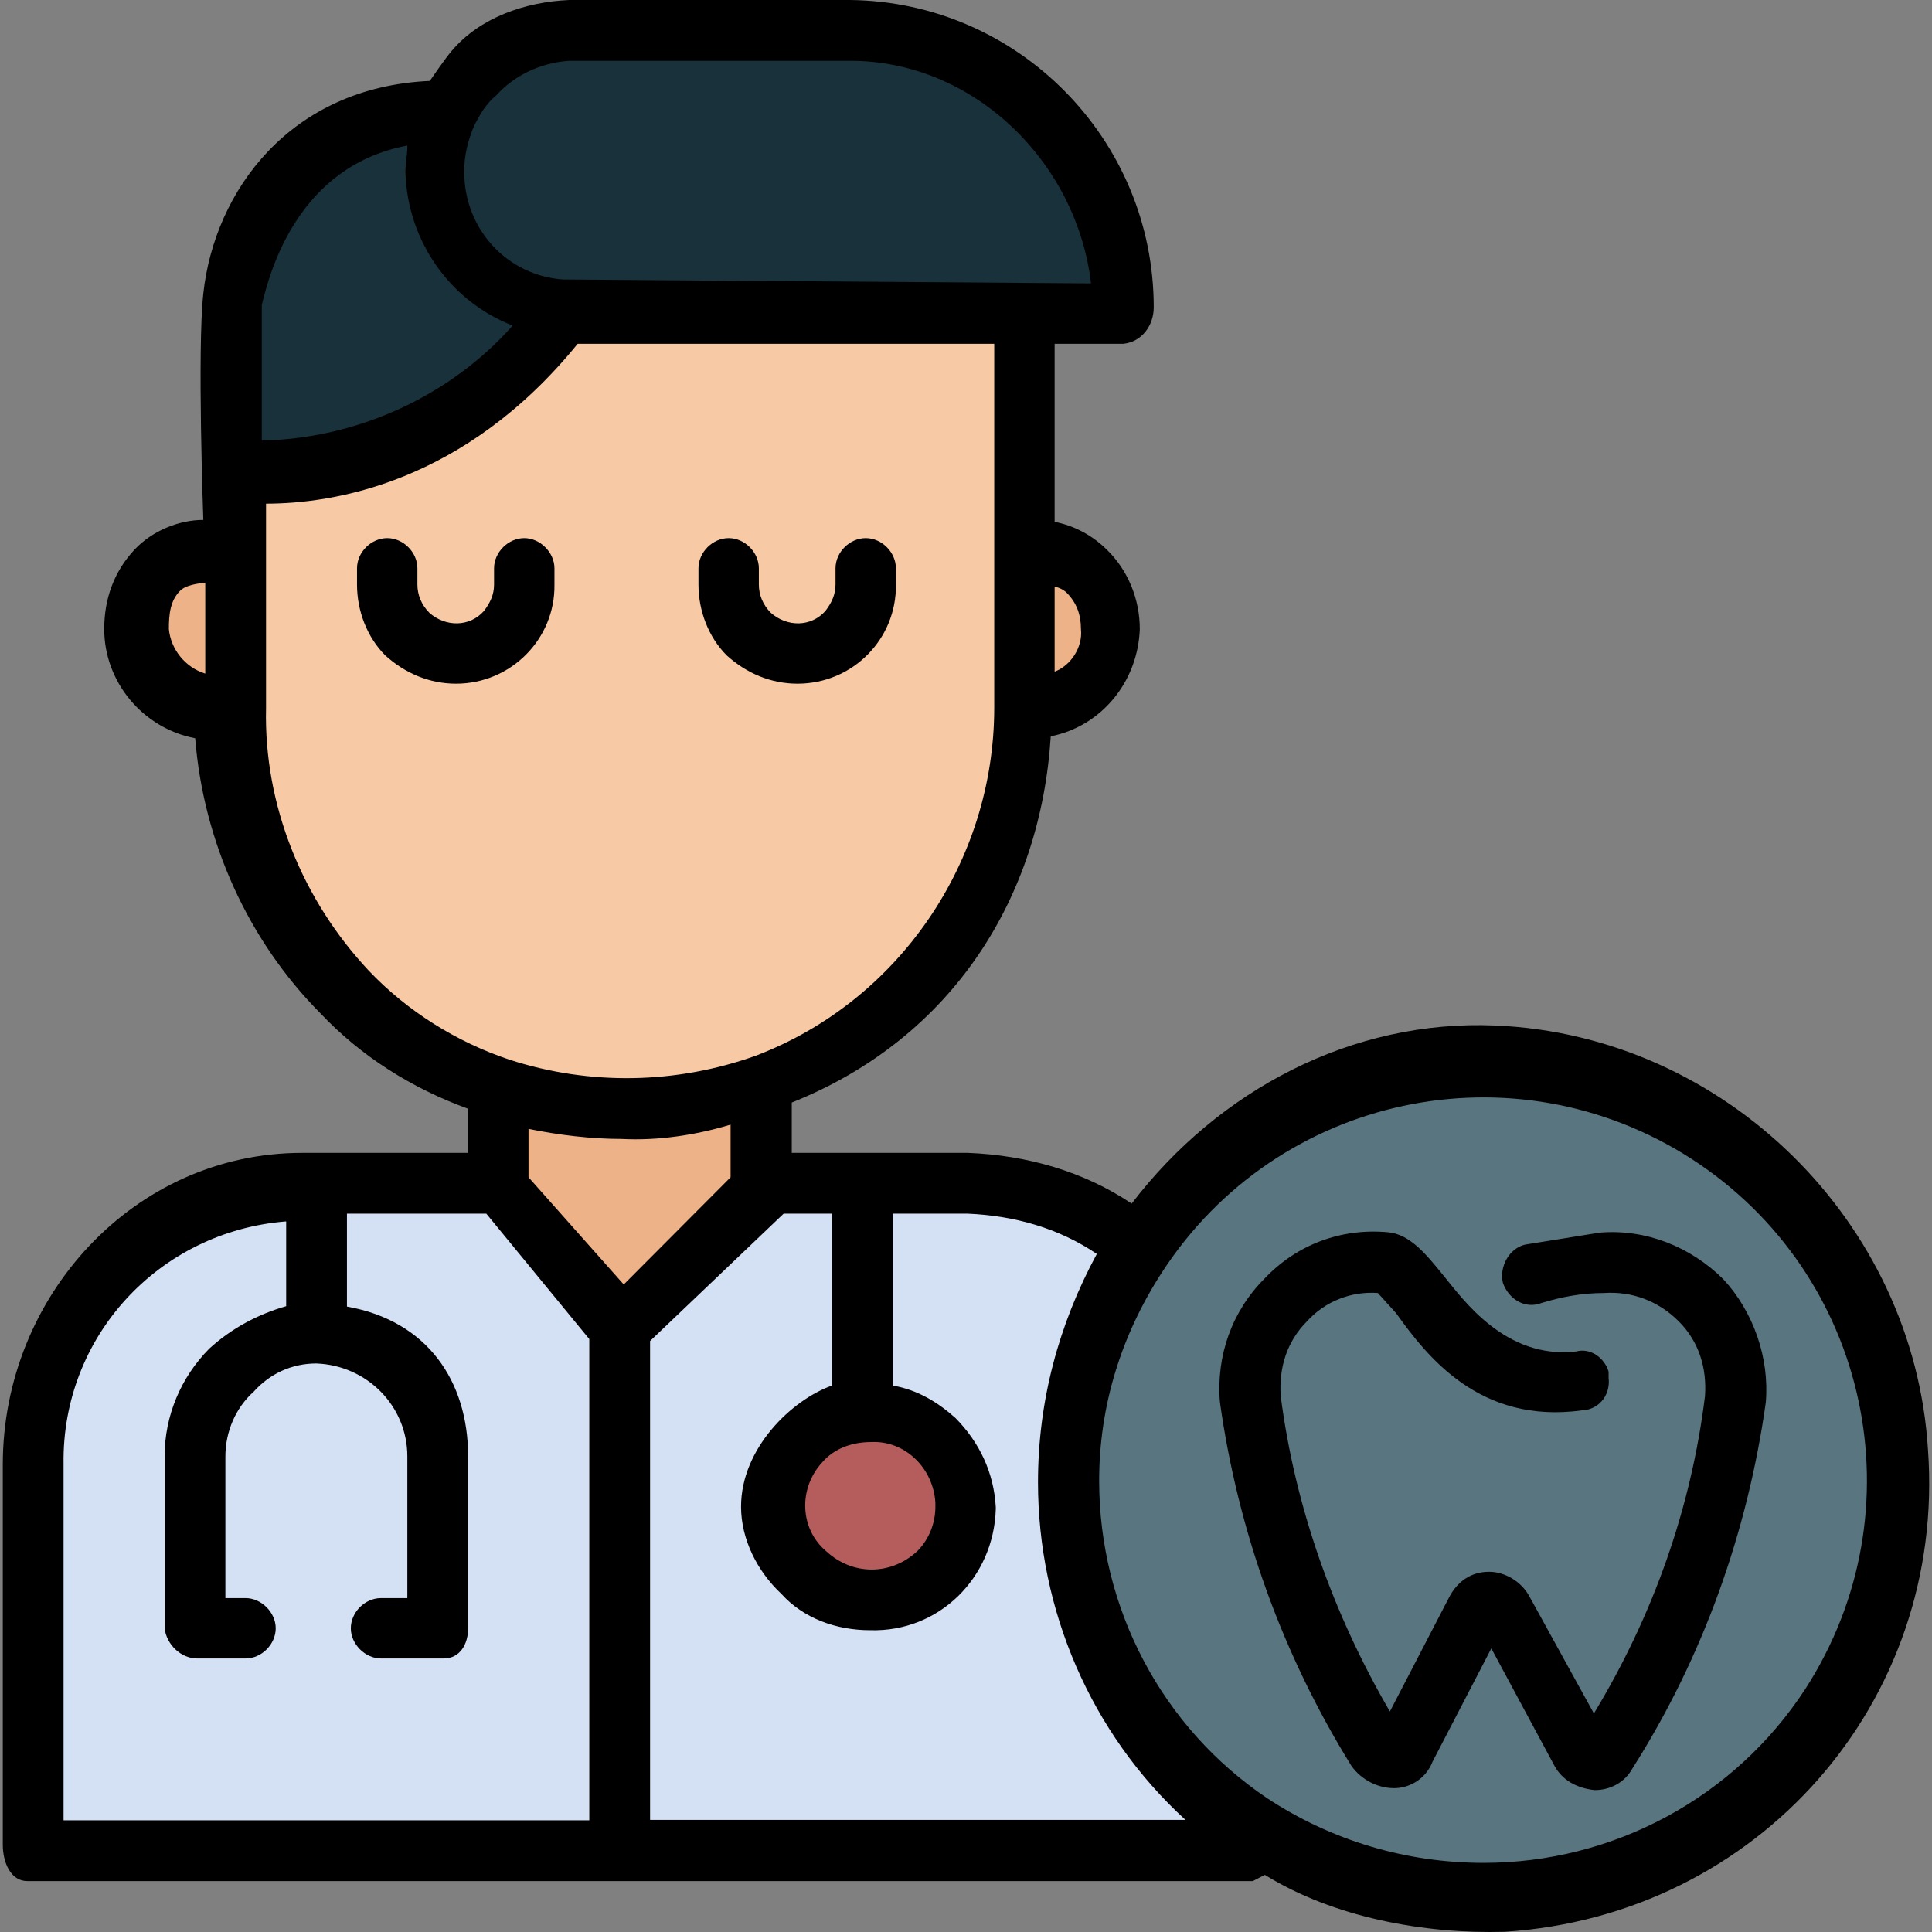 <?xml version="1.0"?>
<svg xmlns="http://www.w3.org/2000/svg" xmlns:xlink="http://www.w3.org/1999/xlink" xmlns:svgjs="http://svgjs.com/svgjs" version="1.1" width="512" height="512" x="0" y="0" viewBox="0 0 499.055 499.055" style="enable-background:new 0 0 512 512" xml:space="preserve" class=""><rect x="0" y="0" width="499.055" height="499.055" fill="#808080" stroke="none"/><g>
<path xmlns="http://www.w3.org/2000/svg" style="" d="M386.321,272.7c60.6,0,109.7,49.1,109.7,109.7s-49.1,109.7-109.7,109.7c-21.9,0-43.4-6.3-61.6-18.3  c-30.3-20.4-48.1-54.9-48.1-91.4c0-21.4,6.3-41.8,17.8-59.6C314.221,291.6,349.221,272.7,386.321,272.7z" fill="#597580" data-original="#00acea" class=""/>
<path xmlns="http://www.w3.org/2000/svg" style="" d="M324.621,473.9l-1,2.6h-161.4V342.8l37.1-35h50.7c15.2,0,30.3,4.7,42.3,14.1l2.1,1  c-11.5,17.8-17.8,38.1-17.8,59.6C276.621,419,294.321,453.5,324.621,473.9z M249.421,389.2c-0.5-13.6-11-24-24.6-24.6  c-13.6,0-24.6,11-24.6,24.6c0.5,13.6,11,24,24.6,24.6c6.3,0,12.5-2.6,17.2-7.3C246.821,401.8,249.421,395.5,249.421,389.2z" fill="#d4e1f4" data-original="#d4e1f4" class=""/>
<path xmlns="http://www.w3.org/2000/svg" style="" d="M290.221,79.4h-144.8c-18.8-1-33.4-16.2-33.4-35c0-5.2,1-10.4,3.7-15.2c1.6-3.7,4.2-6.8,6.8-9.9  c6.8-6.3,15.7-9.9,25.1-9.9h72.1c38.7-0.5,70,30.8,70.5,69.5C290.221,78.9,290.221,79.4,290.221,79.4z" fill="#18313a" data-original="#4b5d63" class=""/>
<path xmlns="http://www.w3.org/2000/svg" style="" d="M281.321,147.9c7.8,7.8,8.4,20.9,0.5,28.7c-4.2,4.2-9.9,6.3-15.7,6.3h-1v-41.3h1  C271.921,141.6,277.121,144.2,281.321,147.9z" fill="#ffffff" data-original="#ffffff"/>
<path xmlns="http://www.w3.org/2000/svg" style="" d="M265.121,141.6v41.3c0,43.4-26.6,82-66.9,97.2c-11.5,4.2-24,6.3-36.6,6.3c-11,0-21.9-1.6-32.4-5.2  c-42.3-14.1-71.1-53.8-71.1-98.2v-61.6c0,0,49.6,7.8,87.2-41.8h119.6L265.121,141.6L265.121,141.6z" fill="#f7caa5" data-original="#f7caa5" class=""/>
<path xmlns="http://www.w3.org/2000/svg" style="" d="M242.121,372c4.7,4.7,7.3,11,7.3,17.2c0,6.3-2.6,12.5-7.3,17.2s-11,7.3-17.2,7.3  c-13.6-0.5-24-11-24.6-24.6c0-13.6,11-24.6,24.6-24.6C231.121,364.7,237.421,367.3,242.121,372z" fill="#b55d5d" data-original="#00efd1" class=""/>
<path xmlns="http://www.w3.org/2000/svg" style="" d="M199.321,306.7v1l-37.1,35l-33.4-35v-26.6c10.4,3.7,21.4,5.2,32.4,5.2c12.5,0,25.1-2.1,36.6-6.3  l1,2.1L199.321,306.7z" fill="#edb288" data-original="#edb288" class=""/>
<path xmlns="http://www.w3.org/2000/svg" style="" d="M82.221,307.7h46.5l33.4,35v133.7H7.021v-98.2c0-39.2,31.3-70.5,70.5-70.5h0.5L82.221,307.7  L82.221,307.7z" fill="#d4e1f4" data-original="#d4e1f4" class=""/>
<path xmlns="http://www.w3.org/2000/svg" style="" d="M145.421,79.4L145.421,79.4c-37.6,49.6-87.2,41.8-87.2,41.8V81.5c0-1.6,0.5-2.6,0.5-4.2  c2.1-9.9,13.1-49.1,56.9-48.1c-2.6,4.7-3.7,9.9-3.7,15.2C112.021,63.2,126.621,78.4,145.421,79.4z" fill="#18313a" data-original="#4b5d63" class=""/>
<g xmlns="http://www.w3.org/2000/svg">
	<path style="" d="M58.221,141.6v41.3h-3.1c-11,0.5-19.9-8.4-20.4-19.3c0-0.5,0-0.5,0-1c0-5.2,2.1-11,5.7-14.6   c4.2-3.7,8.9-6.3,14.6-6.3L58.221,141.6L58.221,141.6z" fill="#edb288" data-original="#edb288" class=""/>
	<path style="" d="M264.821,141.6h3.1c5.7,0,10.4,2.6,14.6,6.3c3.7,3.7,5.7,9.4,5.7,14.6c0,0.5,0,0.5,0,1   c-0.5,11-9.4,19.9-20.4,19.3h-3.1v-41.2H264.821z" fill="#edb288" data-original="#edb288" class=""/>
</g>
<g xmlns="http://www.w3.org/2000/svg">
	<path style="" d="M117.821,176.6c-6.8,0-13.1-2.6-18.3-7.3c-4.7-4.7-7.3-11.5-7.3-18.3v-4.2c0-4.2,3.7-7.8,7.8-7.8   c4.2,0,7.8,3.7,7.8,7.8v4.2c0,2.6,1,5.2,3.1,7.3c4.2,3.7,10.4,3.7,14.1-0.5c1.6-2.1,2.6-4.2,2.6-6.8v-4.2c0-4.2,3.7-7.8,7.8-7.8   s7.8,3.7,7.8,7.8v4.2C143.421,165.1,131.921,176.6,117.821,176.6L117.821,176.6z" fill="#000000" data-original="#083863" class=""/>
	<path style="" d="M206.021,176.6c-6.8,0-13.1-2.6-18.3-7.3c-4.7-4.7-7.3-11.5-7.3-18.3v-4.2c0-4.2,3.7-7.8,7.8-7.8   c4.2,0,7.8,3.7,7.8,7.8v4.2c0,2.6,1,5.2,3.1,7.3c4.2,3.7,10.4,3.7,14.1-0.5c1.6-2.1,2.6-4.2,2.6-6.8v-4.2c0-4.2,3.7-7.8,7.8-7.8   c4.2,0,7.8,3.7,7.8,7.8v4.2C231.621,165.1,220.221,176.6,206.021,176.6z" fill="#000000" data-original="#083863" class=""/>
	<path style="" d="M411.921,462.4L411.921,462.4c-4.7-0.5-8.4-2.6-10.4-6.3l-16.3-30.3l-15.2,29.3   c-1.6,4.2-5.7,6.8-9.9,6.8c-4.2,0-8.4-2.1-11-5.7c-17.8-28.7-29.3-60.6-34-94c-1-12,3.1-23.5,11.5-31.9c8.4-8.9,19.9-13.1,31.9-12   c5.7,0.5,9.9,5.7,14.6,11.5c4.7,5.7,15.7,21.4,34,19.3c3.7-1,7.3,1.6,8.4,5.2c0,0.5,0,1,0,1.6c0.5,4.2-2.1,7.8-6.3,8.4h-0.5   c-26.6,3.7-40.2-14.1-48.1-25.1l-4.7-5.2c-6.8-0.5-13.6,2.1-18.3,7.3c-5.2,5.2-7.3,12-6.8,19.3c3.7,28.7,13.6,56.4,28.2,81.5   l15.2-29.3c2.1-4.2,5.7-6.8,10.4-6.8c4.2,0,8.4,2.6,10.4,6.3l16.7,30.3c15.2-25.1,25.1-52.8,28.7-82c0.5-7.3-1.6-14.1-6.8-19.3   c-5.2-5.2-12-7.8-19.3-7.3c-5.7,0-11,1-16.2,2.6c-4.2,1.6-8.4-1-9.9-5.2l0,0c-1-4.2,1.6-8.9,5.7-9.9l19.3-3.1   c12-1,23.5,3.7,31.9,12c7.8,8.4,12,20.4,11,31.9c-4.7,33.4-16.2,65.8-34.5,94.6C419.721,460.3,416.121,462.4,411.921,462.4z" fill="#000000" data-original="#083863" class=""/>
	<path style="" d="M386.321,264.9c-37.1-1.6-71.6,16.7-94,46c-12.5-8.4-27.2-12.5-42.3-13.1h-45.5v-13   c41.8-16.7,64.3-53.3,66.9-94.6c13.1-2.6,22.5-14.1,23-27.7c0-7.8-3.1-15.2-8.4-20.4c-3.7-3.7-8.4-6.3-13.6-7.3v-46h17.8   c4.7-0.5,7.8-4.7,7.8-9.4c0-43.4-35-78.9-78.4-79.4h-72.6c-11.5,0.5-23.1,4.6-30.3,13.1c-1.6,1.8-5.7,7.8-5.7,7.8   c-36,1.6-55.6,28.3-58.5,54.9c-1.6,14.5,0,58.5,0,58.5c-6.3,0-13.2,2.8-17.8,7.7c-5.3,5.7-7.8,12.7-7.8,20.5   c0,13.6,9.9,25.6,23.5,28.2c2.1,26.6,13.6,52.2,32.4,71.1c10.4,11,23.5,19.3,38.1,24.6v11.4h-42.9c-43.4,0-77.3,37.1-77.3,80.5   v98.2c0,4.7,2.1,9.4,6.3,9.4h316.6l3.1-1.6c17.8,11,41.1,15.3,62,14.7c65.3-4.2,114-59.2,109.3-124.5   C494.421,315.5,445.421,267.4,386.321,264.9z M53.021,174c-5.2-1.6-8.9-6.3-9.4-11.5c0-3.7,0.3-7.3,2.9-9.9c1-1,2.8-1.7,6.5-2.1   V174L53.021,174z M275.521,153.1c2.6,2.6,3.7,5.7,3.7,9.4c0.5,4.7-2.6,9.4-6.8,11v-21.9C273.221,151.6,274.721,152.3,275.521,153.1   z M122.521,32.4L122.521,32.4c1.6-3.1,3.1-5.7,5.7-7.8c4.7-5.2,11.5-8.4,18.8-8.9h72.6c31.9,0,58.5,26.1,62.2,57.5l-135.3-1h-1   c-14.6-1-25.6-13.1-25.6-27.7C119.821,40.3,120.921,36.1,122.521,32.4z M105.221,37.6c0,2.6-0.5,4.7-0.5,6.8   c0.5,17.8,11.5,33.4,27.7,39.7c-16.2,18.3-40.2,29.2-64.8,29.7c0,0,0-26.2,0-35l0,0C69.721,70,77.021,42.9,105.221,37.6z    M95.321,250.8c-17.2-18.3-27.2-42.8-26.6-67.9v-52.8c17.2,0,51.2-5.2,80.5-41.3h107.6v94c0,39.7-24.6,75.8-61.6,89.9   c-20.4,7.3-42.8,7.8-63.7,1C117.821,269.1,105.221,261.2,95.321,250.8z M152.221,470.2h-135.8v-92c-0.5-32.9,24.6-60.1,57.5-62.7   v21.9c-7.3,2.1-14.1,5.7-19.9,11c-7.3,7.4-11.5,17.3-11.5,27.8v44.4c0.5,4.2,4.2,7.8,8.4,7.8h12.5c4.2,0,7.8-3.7,7.8-7.8   s-3.7-7.8-7.8-7.8h-5.2v-36.6c0-6.3,2.6-12.5,7.3-16.7c4.2-4.7,9.9-7.3,16.2-7.3c13.1,0.5,23.5,11,23.5,24v36.6h-6.8   c-4.2,0-7.8,3.7-7.8,7.8s3.7,7.8,7.8,7.8h16.2c4.2,0,6.3-3.7,6.3-7.8v-44.4c0-19.3-10.4-35-31.3-38.7v-24h36l26.6,32.4V470.2z    M161.121,331.8l-24.6-27.7v-12.5c7.8,1.6,16.2,2.6,24,2.6c9.4,0.5,19.3-1,28.2-3.7v13.6L161.121,331.8z M167.921,470.2V346.4   l34.5-32.9h12.5v44.4c-10.4,3.7-23.5,16.2-23.5,31.3c0,8.4,4.2,16.7,10.4,22.5c5.7,6.3,14.1,9.4,23,9.4   c17.8,0.5,31.9-13.6,32.4-31.3v-0.5c-0.5-8.9-4.2-16.7-10.4-23c-4.7-4.2-9.9-7.3-16.2-8.4v-44.4h19.3c12,0.5,23.5,3.7,33.4,10.4   c-9.9,18.3-15.2,38.1-15.2,59c0,32.9,13.6,64.8,38.1,87.2h-138.3V470.2z M224.921,372.5c8.9-0.5,16.2,6.8,16.7,15.7   c0,0.5,0,0.5,0,1c0,4.2-1.6,8.4-4.7,11.5c-6.8,6.3-16.7,6.3-23.5,0c-6.8-5.7-7.3-16.2-1-23   C215.521,374.1,220.221,372.5,224.921,372.5z M383.221,481.2c-19.9,0-39.2-5.7-55.9-16.7c-27.2-18.3-43.4-49.1-43.4-82   c0-19.3,5.7-37.6,16.2-53.8l0,0c29.8-46,90.9-59,136.9-29.3c46,29.8,59,90.9,29.3,136.9C447.921,464.5,416.621,481.2,383.221,481.2   z" fill="#000000" data-original="#083863" class=""/>
</g>
<g xmlns="http://www.w3.org/2000/svg">
</g>
<g xmlns="http://www.w3.org/2000/svg">
</g>
<g xmlns="http://www.w3.org/2000/svg">
</g>
<g xmlns="http://www.w3.org/2000/svg">
</g>
<g xmlns="http://www.w3.org/2000/svg">
</g>
<g xmlns="http://www.w3.org/2000/svg">
</g>
<g xmlns="http://www.w3.org/2000/svg">
</g>
<g xmlns="http://www.w3.org/2000/svg">
</g>
<g xmlns="http://www.w3.org/2000/svg">
</g>
<g xmlns="http://www.w3.org/2000/svg">
</g>
<g xmlns="http://www.w3.org/2000/svg">
</g>
<g xmlns="http://www.w3.org/2000/svg">
</g>
<g xmlns="http://www.w3.org/2000/svg">
</g>
<g xmlns="http://www.w3.org/2000/svg">
</g>
<g xmlns="http://www.w3.org/2000/svg">
</g>
</g></svg>
